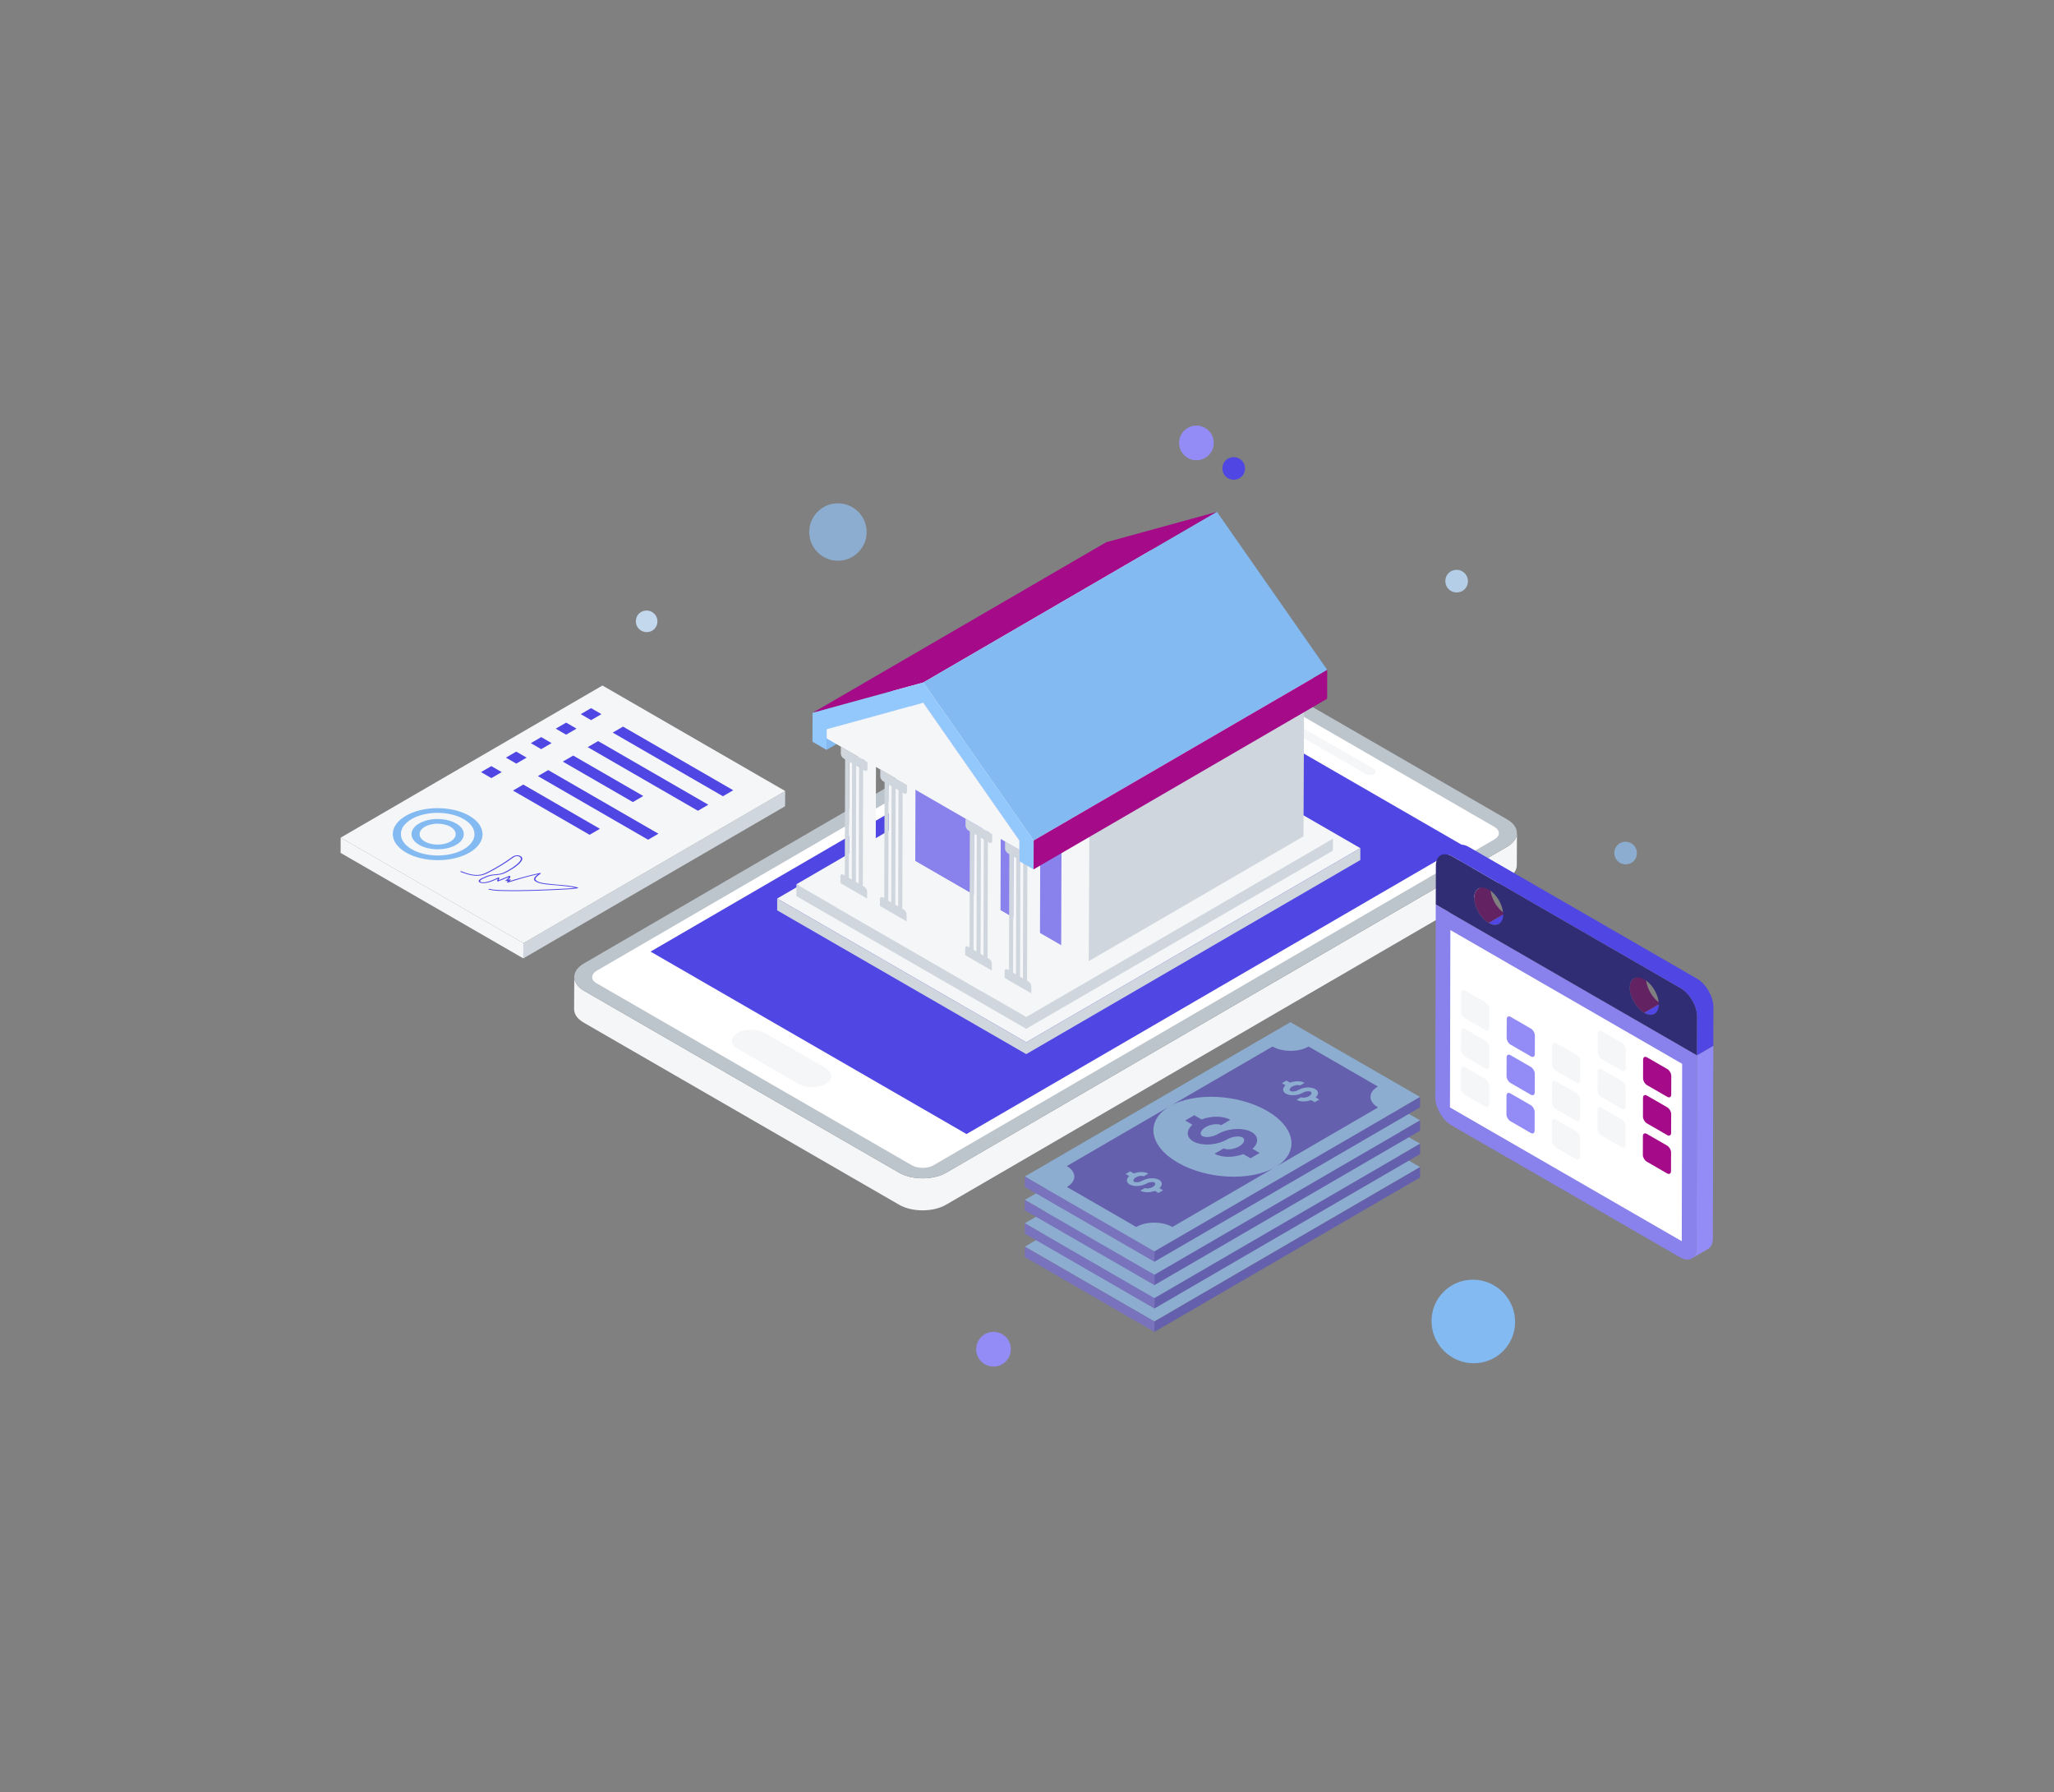 <svg xmlns="http://www.w3.org/2000/svg" enable-background="new 0 0 336.64 293.71" viewBox="0 0 336.64 293.71" id="Mortgage"><rect x="0" y="0" width="336.64" height="293.71" fill="#808080" stroke="none"/><g fill="#010001" class="color000000 svgShape"><path fill="#f4f6f8" d="M248.624,136.526l-0.029,5.273c0,0.795-0.53,1.59-1.59,2.209l-91.943,53.423
		c-2.12,1.237-5.596,1.237-7.716,0l-51.634-29.813c-1.09-0.618-1.62-1.414-1.62-2.238l0.03-5.273c0,0.826,0.53,1.649,1.59,2.268
		l51.634,29.813c2.15,1.237,5.625,1.237,7.745,0l91.943-53.423C248.094,138.147,248.624,137.321,248.624,136.526z" class="colord9dfe8 svgShape"></path><path fill="#bcc4cc" d="M246.999,134.278c2.144,1.238,2.155,3.235,0.025,4.473l-91.945,53.433
		c-2.111,1.227-5.578,1.238-7.722,0L95.72,162.371c-2.125-1.227-2.136-3.246-0.025-4.473l91.945-53.433
		c2.129-1.237,5.597-1.227,7.722,0L246.999,134.278z" class="colorbcc2cc svgShape"></path><path fill="#ffffff" d="M244.951,137.554l-91.946,53.41c-0.966,0.58-2.576,0.58-3.574,0l-51.639-29.811
		c-0.998-0.547-0.966-1.481,0-2.061l91.946-53.409c0.966-0.58,2.544-0.58,3.542,0l51.607,29.811
		C245.885,136.074,245.917,136.974,244.951,137.554z" class="colorffffff svgShape"></path><g fill="#010001" class="color000000 svgShape"><g fill="#010001" class="color000000 svgShape"><polygon fill="#5046e4" points="239.783 138.566 158.41 185.854 106.623 155.955 187.995 108.666" class="color3f528c svgShape"></polygon></g><g fill="#010001" class="color000000 svgShape"><path fill="#f4f6f8" d="M135.314,175.051c1.241,0.717,1.228,1.879,0.014,2.584c-1.232,0.716-3.219,0.716-4.46,0
				l-9.965-5.754c-1.241-0.717-1.247-1.867-0.015-2.583c1.214-0.706,3.22-0.717,4.461,0L135.314,175.051z" class="colord9dfe8 svgShape"></path></g></g><g fill="#010001" class="color000000 svgShape"><g fill="#010001" class="color000000 svgShape"><path fill="#f4f6f8" d="M225.242,126.058c0.376,0.217,0.36,0.575-0.014,0.793c-0.373,0.217-0.992,0.228-1.368,0.011
				l-15.606-9.01c-0.376-0.217-0.378-0.587-0.005-0.803c0.374-0.217,1.011-0.217,1.387,0L225.242,126.058z" class="colord9dfe8 svgShape"></path></g></g><g fill="#010001" class="color000000 svgShape"><polygon fill="#8cadcf" points="232.745 191.269 189.204 216.572 167.959 204.306 211.491 179.008" class="color8ccfb1 svgShape"></polygon></g><g fill="#010001" class="color000000 svgShape"><polygon fill="#6560ad" points="232.745 191.269 232.74 192.974 189.199 218.277 189.204 216.572" class="color60ad88 svgShape"></polygon></g><g fill="#010001" class="color000000 svgShape"><polygon fill="#7873bc" points="189.204 216.572 189.199 218.277 167.954 206.011 167.959 204.306" class="color73bc9c svgShape"></polygon></g><g fill="#010001" class="color000000 svgShape"><polygon fill="#8cadcf" points="232.745 187.439 189.204 212.742 167.959 200.476 211.491 175.178" class="color8ccfb1 svgShape"></polygon></g><g fill="#010001" class="color000000 svgShape"><polygon fill="#6560ad" points="232.745 187.439 232.74 189.144 189.199 214.447 189.204 212.742" class="color60ad88 svgShape"></polygon></g><g fill="#010001" class="color000000 svgShape"><polygon fill="#7873bc" points="189.204 212.742 189.199 214.447 167.954 202.181 167.959 200.476" class="color73bc9c svgShape"></polygon></g><g fill="#010001" class="color000000 svgShape"><polygon fill="#8cadcf" points="232.745 183.609 189.204 208.912 167.959 196.646 211.491 171.348" class="color8ccfb1 svgShape"></polygon></g><g fill="#010001" class="color000000 svgShape"><polygon fill="#6560ad" points="232.745 183.609 232.74 185.313 189.199 210.616 189.204 208.912" class="color60ad88 svgShape"></polygon></g><g fill="#010001" class="color000000 svgShape"><polygon fill="#7873bc" points="189.204 208.912 189.199 210.616 167.954 198.35 167.959 196.646" class="color73bc9c svgShape"></polygon></g><g fill="#010001" class="color000000 svgShape"><polygon fill="#8cadcf" points="232.745 179.779 189.204 205.082 167.959 192.816 211.491 167.518" class="color8ccfb1 svgShape"></polygon></g><g fill="#010001" class="color000000 svgShape"><g fill="#010001" class="color000000 svgShape"><path fill="#6560ad" d="M225.829,178.068c-1.627,0.945-1.61,2.482,0.028,3.427l-16.854,9.794
				c4.023-2.338,3.415-6.49-1.347-9.239c-4.762-2.749-11.923-3.083-15.946-0.745l16.854-9.794c1.638,0.946,4.282,0.945,5.908,0
				L225.829,178.068z M215.473,180.632l0.752-0.437l-0.596-0.344c0.529-0.462,0.517-1.033-0.07-1.372
				c-0.694-0.401-1.936-0.329-2.785,0.165c-0.407,0.236-1.001,0.314-1.268,0.159c-0.267-0.154-0.136-0.499,0.271-0.735
				c0.415-0.241,1.01-0.319,1.277-0.165l0.752-0.437c-0.587-0.339-1.572-0.344-2.369-0.036l-0.596-0.344l-0.752,0.437l0.596,0.344
				c-0.53,0.463-0.518,1.033,0.07,1.372c0.694,0.401,1.936,0.329,2.776-0.159c0.415-0.241,1.009-0.319,1.277-0.164
				c0.267,0.154,0.136,0.498-0.28,0.74c-0.407,0.236-1.001,0.314-1.268,0.16l-0.751,0.436c0.588,0.339,1.572,0.344,2.369,0.036
				L215.473,180.632" class="color60ad88 svgShape"></path></g><g fill="#010001" class="color000000 svgShape"><path fill="#6560ad" d="M193.039,190.544c4.762,2.749,11.932,3.088,15.964,0.745l-16.863,9.799
				c-1.638-0.946-4.29-0.951-5.917-0.005l-11.357-6.557c1.627-0.946,1.618-2.477-0.019-3.422l16.863-9.8
				C187.678,183.648,188.278,187.795,193.039,190.544z M189.865,195.513l0.752-0.437l-0.596-0.344
				c0.53-0.462,0.526-1.038-0.061-1.377c-0.694-0.401-1.945-0.324-2.785,0.165c-0.415,0.241-1.01,0.319-1.277,0.164
				c-0.267-0.154-0.136-0.499,0.28-0.74c0.407-0.236,1.001-0.314,1.268-0.16l0.76-0.442c-0.587-0.339-1.581-0.339-2.377-0.031
				l-0.596-0.344l-0.752,0.437l0.596,0.344c-0.53,0.463-0.518,1.033,0.07,1.372c0.694,0.401,1.936,0.329,2.784-0.164
				c0.407-0.236,1.001-0.314,1.268-0.159c0.267,0.154,0.136,0.498-0.271,0.735c-0.415,0.241-1.009,0.319-1.276,0.164l-0.751,0.437
				c0.587,0.339,1.572,0.344,2.369,0.036L189.865,195.513" class="color60ad88 svgShape"></path></g><g fill="#010001" class="color000000 svgShape"><path fill="#6560ad" d="M205.147,185.539c1.166,0.673,1.163,1.809,0.122,2.734l1.184,0.683l-1.494,0.868l-1.184-0.683
				c-1.593,0.606-3.545,0.606-4.711-0.067l1.494-0.868c0.525,0.303,1.713,0.149,2.535-0.329c0.822-0.478,1.076-1.161,0.551-1.464
				c-0.534-0.308-1.713-0.159-2.535,0.318c-1.68,0.976-4.163,1.12-5.543,0.324c-1.175-0.678-1.172-1.804-0.131-2.729l-1.193-0.689
				l1.494-0.868l1.193,0.689c1.594-0.607,3.536-0.612,4.711,0.067l-1.494,0.868c-0.534-0.308-1.713-0.159-2.535,0.319
				c-0.822,0.478-1.085,1.167-0.551,1.475c0.525,0.303,1.713,0.149,2.536-0.329C201.267,184.886,203.768,184.742,205.147,185.539z" class="color60ad88 svgShape"></path></g></g><g fill="#010001" class="color000000 svgShape"><polygon fill="#6560ad" points="232.745 179.779 232.74 181.483 189.199 206.786 189.204 205.082" class="color60ad88 svgShape"></polygon></g><g fill="#010001" class="color000000 svgShape"><polygon fill="#7873bc" points="189.204 205.082 189.199 206.786 167.954 194.52 167.959 192.816" class="color73bc9c svgShape"></polygon></g><polygon fill="#f4f6f8" points="182.138 115.437 127.381 147.257 168.195 170.821 222.952 139.001" class="coloreaeffa svgShape"></polygon><g fill="#010001" class="color000000 svgShape"><polygon fill="#d0d6dd" points="168.195 170.82 127.388 147.26 127.375 147.26 127.375 149.193 168.193 172.757 222.951 140.949 222.951 139.001" class="colord0d5dd svgShape"></polygon></g><polygon fill="#f4f6f8" points="180.79 115.712 130.527 144.922 168.195 166.67 218.458 137.46" class="coloreaeffa svgShape"></polygon><g fill="#010001" class="color000000 svgShape"><polygon fill="#d0d6dd" points="168.195 166.67 130.533 144.925 130.52 144.925 130.52 146.859 168.193 168.606 218.457 139.408 218.457 137.461" class="colord0d5dd svgShape"></polygon></g><g fill="#010001" class="color000000 svgShape"><g fill="#010001" class="color000000 svgShape"><g fill="#010001" class="color000000 svgShape"><polygon fill="#d0d6dd" points="213.754 109.804 213.636 137.065 178.427 157.526 178.544 123.289" class="colord0d5dd svgShape"></polygon></g><g fill="#010001" class="color000000 svgShape"><polygon fill="#f4f6f8" points="178.544 123.289 178.427 157.526 146.773 139.251 146.89 110.912" class="colord9dfe8 svgShape"></polygon></g><g fill="#010001" class="color000000 svgShape"><polygon fill="#8982ed" points="149.17 114.028 149.17 140.634 173.922 154.926 174.014 128.083" class="color8294ed svgShape"></polygon></g></g></g><polygon fill="#f4f6f8" points="150.007 141.118 137.015 148.668 160.931 162.476 173.922 154.926" class="colord9dfe8 svgShape"></polygon><g fill="#010001" class="color000000 svgShape"><g fill="#010001" class="color000000 svgShape"><g fill="#010001" class="color000000 svgShape"><path fill="#f4f6f8" d="M137.884,143.311l2.106-1.224c0.085-0.049,0.202-0.042,0.329,0.032l-2.106,1.224
					C138.085,143.269,137.968,143.262,137.884,143.311z" class="coloreaeffa svgShape"></path></g><g fill="#010001" class="color000000 svgShape"><polygon fill="#f4f6f8" points="138.213 143.343 140.319 142.119 140.563 142.26 138.457 143.484" class="coloreaeffa svgShape"></polygon></g><g fill="#010001" class="color000000 svgShape"><polygon fill="#f4f6f8" points="139.124 143.869 141.231 142.645 141.707 142.921 139.601 144.145" class="coloreaeffa svgShape"></polygon></g><g fill="#010001" class="color000000 svgShape"><polygon fill="#f4f6f8" points="140.269 144.53 142.375 143.306 142.848 143.579 140.741 144.803" class="coloreaeffa svgShape"></polygon></g><g fill="#010001" class="color000000 svgShape"><polygon fill="#f4f6f8" points="141.409 145.188 143.515 143.964 143.759 144.105 141.652 145.329" class="coloreaeffa svgShape"></polygon></g><g fill="#010001" class="color000000 svgShape"><polygon fill="#f4f6f8" points="142.118 146.13 144.225 144.906 144.221 146.036 142.115 147.26" class="coloreaeffa svgShape"></polygon></g><g fill="#010001" class="color000000 svgShape"><path fill="#f4f6f8" d="M141.652,145.329l2.106-1.224c0.258,0.149,0.467,0.505,0.466,0.802l-2.106,1.224
					C142.119,145.834,141.91,145.477,141.652,145.329z" class="coloreaeffa svgShape"></path></g><g fill="#010001" class="color000000 svgShape"><polygon fill="#f4f6f8" points="139.178 124.828 141.284 123.604 141.231 142.645 139.124 143.869" class="coloreaeffa svgShape"></polygon></g><g fill="#010001" class="color000000 svgShape"><polygon fill="#f4f6f8" points="140.323 125.489 142.429 124.265 142.375 143.306 140.269 144.53" class="coloreaeffa svgShape"></polygon></g><g fill="#010001" class="color000000 svgShape"><polygon fill="#f4f6f8" points="141.463 126.147 143.569 124.923 143.515 143.964 141.409 145.188" class="coloreaeffa svgShape"></polygon></g><g fill="#010001" class="color000000 svgShape"><path fill="#f4f6f8" d="M144.145,125.096l-2.106,1.224c0.084-0.049,0.136-0.152,0.137-0.299l2.106-1.224
					C144.281,124.944,144.229,125.047,144.145,125.096z" class="coloreaeffa svgShape"></path></g><g fill="#010001" class="color000000 svgShape"><polygon fill="#f4f6f8" points="142.179 124.892 144.285 123.668 144.282 124.797 142.175 126.021" class="coloreaeffa svgShape"></polygon></g><g fill="#010001" class="color000000 svgShape"><path fill="#d0d6dd" d="M141.706,126.288l-0.243-0.14l-0.054,19.041l0.243,0.14c0.258,0.149,0.467,0.505,0.466,0.802
					l-0.003,1.129l-4.369-2.523l0.003-1.129c0.001-0.296,0.211-0.411,0.464-0.265l0.243,0.141l0.054-19.041l-0.243-0.14
					c-0.253-0.146-0.462-0.508-0.461-0.804l0.003-1.129l4.369,2.523l-0.003,1.129C142.175,126.316,141.964,126.436,141.706,126.288z
					 M139.601,144.145l0.054-19.041l-0.477-0.275l-0.054,19.041L139.601,144.145 M140.741,144.803l0.054-19.041l-0.472-0.273
					l-0.054,19.041L140.741,144.803" class="colord0d5dd svgShape"></path></g></g><g fill="#010001" class="color000000 svgShape"><g fill="#010001" class="color000000 svgShape"><path fill="#f4f6f8" d="M144.351,147.047l2.106-1.224c0.085-0.049,0.204-0.042,0.335,0.034l-2.106,1.224
					C144.555,147.005,144.437,146.997,144.351,147.047z" class="coloreaeffa svgShape"></path></g><g fill="#010001" class="color000000 svgShape"><polygon fill="#f4f6f8" points="144.686 147.08 146.792 145.856 147.031 145.994 144.925 147.218" class="coloreaeffa svgShape"></polygon></g><g fill="#010001" class="color000000 svgShape"><polygon fill="#f4f6f8" points="145.592 147.604 147.699 146.38 148.176 146.655 146.069 147.879" class="coloreaeffa svgShape"></polygon></g><g fill="#010001" class="color000000 svgShape"><polygon fill="#f4f6f8" points="146.737 148.264 148.843 147.04 149.316 147.313 147.209 148.537" class="coloreaeffa svgShape"></polygon></g><g fill="#010001" class="color000000 svgShape"><polygon fill="#f4f6f8" points="147.882 148.925 149.988 147.701 150.227 147.839 148.12 149.063" class="coloreaeffa svgShape"></polygon></g><g fill="#010001" class="color000000 svgShape"><polygon fill="#f4f6f8" points="148.586 149.865 150.693 148.641 150.689 149.77 148.583 150.994" class="coloreaeffa svgShape"></polygon></g><g fill="#010001" class="color000000 svgShape"><path fill="#f4f6f8" d="M148.12,149.063l2.106-1.224c0.258,0.149,0.467,0.505,0.466,0.802l-2.106,1.224
					C148.587,149.568,148.378,149.212,148.12,149.063z" class="coloreaeffa svgShape"></path></g><g fill="#010001" class="color000000 svgShape"><polygon fill="#f4f6f8" points="145.646 128.563 147.753 127.339 147.699 146.38 145.592 147.604" class="coloreaeffa svgShape"></polygon></g><g fill="#010001" class="color000000 svgShape"><polygon fill="#f4f6f8" points="146.791 129.223 148.897 127.999 148.843 147.04 146.737 148.264" class="coloreaeffa svgShape"></polygon></g><g fill="#010001" class="color000000 svgShape"><polygon fill="#f4f6f8" points="147.936 129.884 150.042 128.66 149.988 147.701 147.882 148.925" class="coloreaeffa svgShape"></polygon></g><g fill="#010001" class="color000000 svgShape"><path fill="#f4f6f8" d="M150.613,128.83l-2.106,1.224c0.084-0.049,0.136-0.152,0.137-0.299l2.106-1.224
					C150.749,128.678,150.697,128.781,150.613,128.83z" class="coloreaeffa svgShape"></path></g><g fill="#010001" class="color000000 svgShape"><polygon fill="#f4f6f8" points="148.647 128.626 150.753 127.402 150.75 128.531 148.643 129.755" class="coloreaeffa svgShape"></polygon></g><g fill="#010001" class="color000000 svgShape"><path fill="#d0d6dd" d="M148.174,130.022l-0.238-0.138l-0.054,19.041l0.238,0.138c0.258,0.149,0.467,0.505,0.466,0.802
					l-0.003,1.129l-4.369-2.523l0.003-1.129c0.001-0.296,0.211-0.411,0.469-0.262l0.238,0.138l0.054-19.041l-0.238-0.138
					c-0.258-0.149-0.467-0.511-0.466-0.807l0.003-1.129l4.369,2.523l-0.003,1.129C148.642,130.051,148.432,130.171,148.174,130.022z
					 M146.069,147.879l0.054-19.041l-0.477-0.275l-0.054,19.041L146.069,147.879 M147.209,148.537l0.054-19.041l-0.472-0.273
					l-0.054,19.041L147.209,148.537" class="colord0d5dd svgShape"></path></g></g><g fill="#010001" class="color000000 svgShape"><g fill="#010001" class="color000000 svgShape"><path fill="#f4f6f8" d="M158.326,155.112l2.106-1.224c0.084-0.049,0.2-0.041,0.33,0.034l-2.106,1.224
					C158.526,155.071,158.41,155.063,158.326,155.112z" class="coloreaeffa svgShape"></path></g><g fill="#010001" class="color000000 svgShape"><polygon fill="#f4f6f8" points="158.656 155.146 160.762 153.922 161.005 154.062 158.899 155.286" class="coloreaeffa svgShape"></polygon></g><g fill="#010001" class="color000000 svgShape"><polygon fill="#f4f6f8" points="159.567 155.672 161.673 154.448 162.145 154.72 160.039 155.944" class="coloreaeffa svgShape"></polygon></g><g fill="#010001" class="color000000 svgShape"><polygon fill="#f4f6f8" points="160.712 156.333 162.818 155.109 163.29 155.381 161.184 156.605" class="coloreaeffa svgShape"></polygon></g><g fill="#010001" class="color000000 svgShape"><polygon fill="#f4f6f8" points="162.556 157.93 164.662 156.706 164.659 157.835 162.553 159.059" class="coloreaeffa svgShape"></polygon></g><g fill="#010001" class="color000000 svgShape"><polygon fill="#f4f6f8" points="161.852 156.991 163.958 155.767 164.201 155.907 162.095 157.131" class="coloreaeffa svgShape"></polygon></g><g fill="#010001" class="color000000 svgShape"><path fill="#f4f6f8" d="M162.095,157.131l2.106-1.224c0.258,0.149,0.462,0.503,0.461,0.799l-2.106,1.224
					C162.557,157.634,162.352,157.28,162.095,157.131z" class="coloreaeffa svgShape"></path></g><g fill="#010001" class="color000000 svgShape"><polygon fill="#f4f6f8" points="159.621 136.631 161.727 135.407 161.673 154.448 159.567 155.672" class="coloreaeffa svgShape"></polygon></g><g fill="#010001" class="color000000 svgShape"><polygon fill="#f4f6f8" points="160.766 137.292 162.872 136.068 162.818 155.109 160.712 156.333" class="coloreaeffa svgShape"></polygon></g><g fill="#010001" class="color000000 svgShape"><polygon fill="#f4f6f8" points="161.906 137.95 164.012 136.726 163.958 155.767 161.852 156.991" class="coloreaeffa svgShape"></polygon></g><g fill="#010001" class="color000000 svgShape"><path fill="#f4f6f8" d="M164.583,136.898l-2.106,1.224c0.084-0.049,0.136-0.154,0.137-0.302l2.106-1.224
					C164.719,136.745,164.667,136.849,164.583,136.898z" class="coloreaeffa svgShape"></path></g><g fill="#010001" class="color000000 svgShape"><polygon fill="#f4f6f8" points="162.616 136.691 164.722 135.467 164.719 136.596 162.613 137.82" class="coloreaeffa svgShape"></polygon></g><g fill="#010001" class="color000000 svgShape"><path fill="#d0d6dd" d="M162.149,138.09l-0.243-0.14l-0.054,19.041l0.243,0.14c0.258,0.149,0.462,0.503,0.461,0.799
					l-0.003,1.129l-4.365-2.52l0.003-1.129c0.001-0.296,0.207-0.413,0.464-0.264l0.243,0.14l0.054-19.041l-0.243-0.14
					c-0.258-0.149-0.462-0.508-0.461-0.804l0.003-1.129l4.365,2.52l-0.003,1.129C162.612,138.116,162.406,138.239,162.149,138.09z
					 M161.184,156.605l0.054-19.041l-0.472-0.273l-0.054,19.041L161.184,156.605 M160.039,155.944l0.054-19.041l-0.472-0.273
					l-0.054,19.041L160.039,155.944" class="colord0d5dd svgShape"></path></g></g><g fill="#010001" class="color000000 svgShape"><g fill="#010001" class="color000000 svgShape"><path fill="#f4f6f8" d="M164.794,158.849l2.106-1.224c0.085-0.05,0.204-0.042,0.335,0.034l-2.106,1.224
					C164.998,158.807,164.879,158.799,164.794,158.849z" class="coloreaeffa svgShape"></path></g><g fill="#010001" class="color000000 svgShape"><polygon fill="#f4f6f8" points="165.128 158.883 167.235 157.659 167.473 157.796 165.367 159.02" class="coloreaeffa svgShape"></polygon></g><g fill="#010001" class="color000000 svgShape"><polygon fill="#f4f6f8" points="166.035 159.406 168.141 158.182 168.618 158.457 166.512 159.681" class="coloreaeffa svgShape"></polygon></g><g fill="#010001" class="color000000 svgShape"><polygon fill="#f4f6f8" points="167.18 160.067 169.286 158.843 169.758 159.116 167.652 160.339" class="coloreaeffa svgShape"></polygon></g><g fill="#010001" class="color000000 svgShape"><polygon fill="#f4f6f8" points="168.324 160.728 170.43 159.504 170.669 159.641 168.563 160.865" class="coloreaeffa svgShape"></polygon></g><g fill="#010001" class="color000000 svgShape"><polygon fill="#f4f6f8" points="169.029 161.667 171.135 160.443 171.132 161.572 169.026 162.796" class="coloreaeffa svgShape"></polygon></g><g fill="#010001" class="color000000 svgShape"><path fill="#f4f6f8" d="M168.563,160.865l2.106-1.224c0.258,0.149,0.467,0.505,0.466,0.802l-2.106,1.224
					C169.03,161.371,168.82,161.014,168.563,160.865z" class="coloreaeffa svgShape"></path></g><g fill="#010001" class="color000000 svgShape"><polygon fill="#f4f6f8" points="166.089 140.365 168.195 139.141 168.141 158.182 166.035 159.406" class="coloreaeffa svgShape"></polygon></g><g fill="#010001" class="color000000 svgShape"><polygon fill="#f4f6f8" points="167.233 141.026 169.34 139.802 169.286 158.843 167.18 160.067" class="coloreaeffa svgShape"></polygon></g><g fill="#010001" class="color000000 svgShape"><polygon fill="#f4f6f8" points="168.378 141.687 170.484 140.463 170.43 159.504 168.324 160.728" class="coloreaeffa svgShape"></polygon></g><g fill="#010001" class="color000000 svgShape"><path fill="#f4f6f8" d="M171.055,140.633l-2.106,1.224c0.084-0.049,0.136-0.152,0.136-0.299l2.106-1.224
					C171.192,140.48,171.139,140.584,171.055,140.633z" class="coloreaeffa svgShape"></path></g><g fill="#010001" class="color000000 svgShape"><polygon fill="#f4f6f8" points="169.089 140.428 171.195 139.204 171.192 140.333 169.086 141.557" class="coloreaeffa svgShape"></polygon></g><g fill="#010001" class="color000000 svgShape"><path fill="#d0d6dd" d="M168.617,141.824l-0.238-0.138l-0.054,19.041l0.238,0.138c0.258,0.149,0.467,0.505,0.466,0.802
					l-0.003,1.129l-4.369-2.523l0.003-1.129c0.001-0.296,0.211-0.411,0.469-0.262l0.239,0.138l0.054-19.041l-0.239-0.138
					c-0.258-0.149-0.467-0.511-0.466-0.807l0.003-1.129l4.369,2.523l-0.003,1.129C169.085,141.853,168.874,141.973,168.617,141.824z
					 M166.512,159.681l0.054-19.041l-0.477-0.275l-0.054,19.041L166.512,159.681 M167.652,160.339l0.054-19.041l-0.472-0.273
					l-0.054,19.041L167.652,160.339" class="colord0d5dd svgShape"></path></g></g></g><g fill="#010001" class="color000000 svgShape"><g fill="#010001" class="color000000 svgShape"><g fill="#010001" class="color000000 svgShape"><polygon fill="#83baf2" points="135.479 119.499 183.596 91.537 183.587 94.93 135.47 122.893" class="colorf283b5 svgShape"></polygon></g><g fill="#010001" class="color000000 svgShape"><polygon fill="#f4f6f8" points="135.479 119.508 183.596 91.545 199.44 87.192 151.323 115.155" class="coloreaeffa svgShape"></polygon></g><g fill="#010001" class="color000000 svgShape"><polygon fill="#a50b89" points="133.175 116.829 181.292 88.866 199.45 83.887 151.332 111.849" class="colore576ad svgShape"></polygon></g><g fill="#010001" class="color000000 svgShape"><polygon fill="#f4f6f8" points="151.323 115.155 199.44 87.192 215.208 109.796 167.09 137.758" class="coloreaeffa svgShape"></polygon></g><g fill="#010001" class="color000000 svgShape"><polygon fill="#f4f6f8" points="151.323 115.155 167.09 137.758 167.086 139.272 135.475 121.021 135.479 119.508" class="coloreaeffa svgShape"></polygon></g><g fill="#010001" class="color000000 svgShape"><polygon fill="#f4f6f8" points="167.09 137.758 215.208 109.796 215.203 111.309 167.086 139.272" class="coloreaeffa svgShape"></polygon></g><g fill="#010001" class="color000000 svgShape"><polygon fill="#83baf2" points="151.332 111.849 199.45 83.887 217.527 109.786 169.41 137.749" class="colorf283b5 svgShape"></polygon></g><g fill="#010001" class="color000000 svgShape"><polygon fill="#a50b89" points="169.41 137.749 217.527 109.786 217.513 114.518 169.396 142.48" class="colore576ad svgShape"></polygon></g></g></g><g fill="#010001" class="color000000 svgShape"><polygon fill="#93c8fd" points="151.332 111.849 169.41 137.749 169.396 142.48 167.081 141.144 167.086 139.272 167.09 137.758 151.323 115.155 135.479 119.499 135.47 122.893 133.161 121.56 133.175 116.829" class="colorfd93bf svgShape"></polygon></g><polygon fill="#d0d6dd" points="128.685 129.637 128.67 132.135 85.767 157.067 85.783 154.569" class="colord0d5dd svgShape"></polygon><polygon fill="#f4f6f8" points="85.783 154.569 85.767 157.067 55.82 139.777 55.836 137.279" class="colord9dfe8 svgShape"></polygon><polygon fill="#f4f6f8" points="128.685 129.637 85.783 154.569 55.836 137.279 98.738 112.347" class="coloreaeffa svgShape"></polygon><polygon fill="#5046e4" points="98.571 117.038 96.881 118.021 95.179 117.038 96.87 116.056" class="color3f528c svgShape"></polygon><polygon fill="#5046e4" points="120.174 129.511 118.484 130.493 100.421 120.064 102.111 119.082" class="color3f528c svgShape"></polygon><polygon fill="#5046e4" points="94.489 119.411 92.784 120.402 91.082 119.419 92.787 118.428" class="color3f528c svgShape"></polygon><polygon fill="#5046e4" points="98.321 135.829 96.631 136.811 84.076 129.563 85.766 128.58" class="color3f528c svgShape"></polygon><path fill="#5046e4" d="M94.687,145.434l0.072,0.058l-0.071,0.075c-0.646,0.125-1.35,0.167-2.011,0.2
		c-3.391,0.167-6.897,0.333-10.346,0.25c-0.747-0.017-1.524-0.05-2.201-0.224l-0.043-0.009l-0.029-0.083l0.158-0.025
		c0.662,0.167,1.395,0.191,2.113,0.208c3.45,0.083,6.956-0.083,10.318-0.25c0.56-0.025,1.135-0.058,1.68-0.141
		c-0.979-0.216-2.056-0.308-3.077-0.4c-0.561-0.041-1.165-0.091-1.74-0.158c-0.558-0.071-1.206-0.179-1.653-0.437
		c-0.026-0.015-0.05-0.03-0.075-0.046c-0.158-0.108-0.246-0.225-0.275-0.341l0.085-0.266c0.128-0.208,0.343-0.4,0.586-0.575
		c-1.809,0.4-3.401,0.891-4.936,1.365l-0.144-0.016l-0.015-0.075l0.2-0.2l-0.359,0.041l-0.101-0.041l0.043-0.075
		c0.186-0.091,0.472-0.375,0.543-0.533l-0.358,0.141c-0.473,0.208-1.033,0.433-1.405,0.566l-0.13-0.008l-0.043-0.075l0.07-0.241
		l0.028-0.1l-0.129,0.058c-0.531,0.242-1.133,0.525-1.794,0.625c-0.377,0.059-0.811,0.045-1.037-0.085
		c-0.057-0.033-0.102-0.074-0.128-0.123c-0.131-0.258,0.299-0.475,0.457-0.55c0.444-0.208,0.931-0.457,1.535-0.574
		c0.243-0.041,0.488-0.067,0.718-0.083c0.272-0.025,0.531-0.042,0.761-0.091c0.517-0.117,0.947-0.35,1.333-0.574
		c0.717-0.416,1.418-0.874,1.875-1.424c0.114-0.15,0.257-0.35,0.198-0.549c-0.024-0.088-0.102-0.18-0.217-0.247
		c-0.093-0.054-0.211-0.09-0.345-0.094c-0.33-0.025-0.602,0.166-0.831,0.333c-1.145,0.832-2.42,1.606-3.795,2.322
		c-0.401,0.217-0.817,0.408-1.319,0.5c-1.163,0.225-2.358-0.183-3.381-0.574l-0.015-0.091l0.144-0.017
		c0.979,0.383,2.102,0.766,3.179,0.558c0.459-0.083,0.847-0.275,1.248-0.475c1.361-0.708,2.636-1.482,3.767-2.306
		c0.257-0.2,0.573-0.399,1.018-0.391c0.195,0.007,0.36,0.059,0.488,0.133c0.156,0.09,0.258,0.214,0.291,0.333
		c0.059,0.233-0.084,0.45-0.227,0.616c-0.442,0.574-1.187,1.041-1.918,1.465c-0.415,0.241-0.845,0.491-1.404,0.599
		c-0.273,0.059-0.546,0.084-0.804,0.1c-0.229,0.033-0.46,0.05-0.69,0.083c-0.56,0.108-1.032,0.349-1.463,0.549
		c-0.33,0.158-0.444,0.291-0.385,0.408c0.016,0.031,0.043,0.055,0.078,0.076c0.186,0.107,0.596,0.083,0.813,0.041
		c0.603-0.083,1.177-0.35,1.707-0.591l0.373-0.167l0.129-0.008l0.044,0.075l-0.071,0.258l-0.028,0.116
		c0.344-0.133,0.803-0.316,1.176-0.483c0.187-0.075,0.372-0.15,0.516-0.216l0.101-0.008l0.072,0.042
		c0.13,0.158-0.141,0.45-0.37,0.633l0.287-0.1l0.158-0.008l0.015,0.091l-0.2,0.2c1.55-0.467,3.156-0.949,4.994-1.332l0.144,0.017
		l-0.014,0.075c-0.329,0.224-0.644,0.458-0.829,0.732l-0.071,0.208l0.232,0.266c0.013,0.008,0.027,0.016,0.04,0.024
		c0.417,0.241,1.014,0.344,1.572,0.409c0.561,0.075,1.15,0.117,1.711,0.175C92.415,145.067,93.608,145.159,94.687,145.434z" class="color3f528c svgShape"></path><polygon fill="#5046e4" points="107.912 136.637 106.221 137.619 88.159 127.19 89.849 126.208" class="color3f528c svgShape"></polygon><polygon fill="#5046e4" points="105.43 130.457 103.725 131.448 92.241 124.818 93.946 123.827" class="color3f528c svgShape"></polygon><polygon fill="#5046e4" points="116.091 131.883 114.386 132.874 96.323 122.445 98.029 121.454" class="color3f528c svgShape"></polygon><polygon fill="#5046e4" points="90.406 121.783 88.701 122.774 87 121.792 88.705 120.801" class="color3f528c svgShape"></polygon><polygon fill="#5046e4" points="86.309 124.164 84.619 125.146 82.917 124.164 84.608 123.182" class="color3f528c svgShape"></polygon><polygon fill="#5046e4" points="82.227 126.537 80.536 127.519 78.835 126.537 80.525 125.554" class="color3f528c svgShape"></polygon><path fill="#83baf2" d="M76.921,133.696c2.869,1.657,2.899,4.362,0.034,6.027c-2.865,1.665-7.535,1.656-10.405,0
		c-2.884-1.665-2.899-4.362-0.034-6.027C69.381,132.031,74.037,132.031,76.921,133.696z M67.48,139.182
		c2.35,1.357,6.187,1.365,8.537,0c2.349-1.365,2.323-3.588-0.027-4.945c-2.365-1.365-6.188-1.365-8.537,0
		C65.103,135.602,65.116,137.816,67.48,139.182" class="colorf283b5 svgShape"></path><path fill="#83baf2" d="M74.757,134.953c1.673,0.966,1.667,2.539,0.006,3.505c-1.662,0.966-4.378,0.974-6.05,0.008
		c-1.687-0.974-1.681-2.547-0.02-3.513C70.354,133.987,73.07,133.979,74.757,134.953z M69.643,137.925
		c1.153,0.666,3.036,0.658,4.182-0.008c1.146-0.666,1.154-1.756,0.001-2.422c-1.168-0.674-3.05-0.666-4.197,0
		C68.484,136.16,68.475,137.251,69.643,137.925" class="colorf283b5 svgShape"></path><path fill="#5046e4" d="M273.839,164.589l-2.67,1.552c-0.433,0.251-1.031,0.218-1.693-0.164l2.67-1.552
		C272.807,164.807,273.406,164.84,273.839,164.589z" class="color3f528c svgShape"></path><path fill="#632363" d="M267.809,160.342l2.67-1.552c-0.427,0.248-0.695,0.775-0.697,1.528
		c-0.004,1.501,1.069,3.359,2.363,4.106l-2.67,1.552c-1.294-0.747-2.367-2.605-2.363-4.106
		C267.115,161.117,267.382,160.59,267.809,160.342z" class="color233163 svgShape"></path><path fill="#5046e4" d="M248.33,149.865l-2.67,1.552c-0.431,0.25-1.025,0.218-1.68-0.16l2.67-1.552
		C247.304,150.083,247.899,150.115,248.33,149.865z" class="color3f528c svgShape"></path><path fill="#632363" d="M242.313,145.618l2.67-1.552c-0.428,0.249-0.693,0.778-0.696,1.532
		c-0.004,1.501,1.057,3.352,2.363,4.106l-2.67,1.552c-1.306-0.754-2.367-2.605-2.363-4.106
		C241.619,146.396,241.885,145.866,242.313,145.618z" class="color233163 svgShape"></path><path fill="#938cf7" d="M280.801,171.391l-0.076,31.577c0,0.853-0.303,1.44-0.796,1.724l-2.671,1.553
		c0.493-0.284,0.796-0.871,0.796-1.723l0.076-31.577L280.801,171.391z" class="color8ca8f7 svgShape"></path><path fill="#8982ed" d="M278.129,172.95l-0.08,31.57c-0.005,1.709-1.206,2.394-2.694,1.535l-37.444-21.618
		c-1.476-0.852-2.681-2.926-2.676-4.635l0.08-31.57L278.129,172.95z" class="color8294ed svgShape"></path><path fill="#312d74" d="M275.471,161.963c1.488,0.859,2.681,2.94,2.676,4.635l-0.018,6.352l-42.814-24.719l0.018-6.352
		c0.005-1.696,1.218-2.387,2.694-1.535L275.471,161.963z M269.475,165.976c1.318,0.761,2.386,0.139,2.39-1.362
		c0.004-1.515-1.057-3.352-2.375-4.113c-1.294-0.747-2.374-0.146-2.378,1.369C267.108,163.371,268.181,165.229,269.475,165.976
		 M243.98,151.257c1.306,0.754,2.374,0.132,2.378-1.369c0.004-1.515-1.057-3.352-2.363-4.106c-1.306-0.754-2.374-0.146-2.378,1.369
		C241.613,148.651,242.674,150.502,243.98,151.257" class="color2d3a74 svgShape"></path><path fill="#5046e4" d="M280.82,165.044l-0.019,6.346l-2.671,1.553l0.019-6.346c0-1.685-1.193-3.769-2.671-4.641
		l-37.45-21.614c-0.739-0.436-1.421-0.474-1.913-0.19l2.671-1.535c0.493-0.284,1.175-0.246,1.913,0.171l37.45,21.613
		C279.627,161.275,280.82,163.358,280.82,165.044z" class="color3f528c svgShape"></path><polygon fill="#ffffff" points="275.697 174.346 275.633 203.417 237.643 181.492 237.708 152.422" class="colorffffff svgShape"></polygon><path fill="#f4f6f8" d="M265.817 177.179c.344.199.63.694.629 1.103l-.009 3.086c-.001.396-.289.56-.633.361l-3.34-1.929c-.356-.205-.63-.694-.629-1.09l.009-3.086c.001-.409.278-.579.633-.374L265.817 177.179zM265.835 170.914c.344.199.63.694.629 1.103l-.009 3.073c-.001.409-.289.574-.634.375l-3.34-1.929c-.356-.205-.63-.694-.629-1.104l.009-3.073c.001-.409.277-.579.633-.374L265.835 170.914z" class="colord9dfe8 svgShape"></path><path fill="#a50b89" d="M273.273,175.208c0.356,0.205,0.642,0.7,0.641,1.11l-0.009,3.073
		c-0.001,0.409-0.289,0.574-0.645,0.368l-3.329-1.922c-0.356-0.206-0.642-0.701-0.641-1.11l0.009-3.073
		c0.001-0.409,0.289-0.573,0.645-0.367L273.273,175.208z" class="colore576ad svgShape"></path><g fill="#010001" class="color000000 svgShape"><path fill="#f4f6f8" d="M243.45,170.554c0.356,0.205,0.642,0.701,0.641,1.097l-0.009,3.086
			c-0.001,0.409-0.289,0.574-0.645,0.368l-3.329-1.922c-0.356-0.206-0.642-0.701-0.641-1.11l0.009-3.086
			c0.001-0.396,0.289-0.56,0.645-0.355L243.45,170.554z" class="colord9dfe8 svgShape"></path></g><g fill="#010001" class="color000000 svgShape"><path fill="#f4f6f8" d="M243.468,164.276c0.356,0.206,0.642,0.701,0.641,1.11l-0.009,3.086
			c-0.001,0.396-0.289,0.56-0.645,0.355l-3.329-1.922c-0.356-0.205-0.642-0.701-0.641-1.097l0.009-3.086
			c0.001-0.409,0.289-0.573,0.645-0.367L243.468,164.276z" class="colord9dfe8 svgShape"></path></g><path fill="#938cf7" d="M250.918,168.577c0.356,0.205,0.642,0.701,0.641,1.11l-0.009,3.086
		c-0.001,0.396-0.289,0.56-0.645,0.354l-3.329-1.922c-0.356-0.205-0.642-0.701-0.641-1.097l0.009-3.086
		c0.001-0.409,0.289-0.573,0.645-0.367L250.918,168.577z" class="color8ca8f7 svgShape"></path><path fill="#f4f6f8" d="M258.332 185.421c.356.205.63.694.629 1.103l-.009 3.073c-.001.409-.277.58-.633.374l-3.34-1.928c-.344-.199-.63-.694-.629-1.103l.009-3.073c.001-.409.289-.573.633-.374L258.332 185.421zM258.349 179.156c.356.205.63.694.629 1.09l-.009 3.086c-.001.409-.278.58-.633.375l-3.34-1.928c-.344-.199-.63-.694-.629-1.104l.009-3.086c.001-.396.289-.56.633-.361L258.349 179.156zM258.367 172.878c.356.205.63.694.629 1.103l-.009 3.086c-.001.396-.278.567-.633.361l-3.34-1.929c-.344-.199-.63-.694-.629-1.09l.009-3.086c.001-.409.289-.573.633-.374L258.367 172.878z" class="colord9dfe8 svgShape"></path><path fill="#a50b89" d="M273.255,181.473c0.356,0.205,0.642,0.701,0.641,1.11l-0.009,3.086
		c-0.001,0.396-0.289,0.56-0.645,0.354l-3.329-1.922c-0.356-0.206-0.642-0.701-0.641-1.097l0.009-3.086
		c0.001-0.409,0.289-0.573,0.645-0.367L273.255,181.473z" class="colore576ad svgShape"></path><path fill="#938cf7" d="M250.9,174.855c0.356,0.206,0.642,0.701,0.641,1.097l-0.009,3.086
		c-0.001,0.409-0.289,0.574-0.645,0.368l-3.329-1.922c-0.356-0.205-0.642-0.701-0.641-1.11l0.009-3.086
		c0.001-0.396,0.289-0.56,0.645-0.355L250.9,174.855z" class="color8ca8f7 svgShape"></path><path fill="#f4f6f8" d="M265.799,183.457c0.344,0.199,0.63,0.694,0.629,1.09l-0.009,3.086
		c-0.001,0.409-0.289,0.574-0.633,0.375l-3.34-1.929c-0.356-0.205-0.63-0.694-0.629-1.104l0.009-3.086
		c0.001-0.396,0.278-0.567,0.633-0.361L265.799,183.457z" class="colord9dfe8 svgShape"></path><path fill="#a50b89" d="M273.237,187.751c0.356,0.205,0.642,0.701,0.641,1.097l-0.009,3.086
		c-0.001,0.409-0.289,0.574-0.645,0.368l-3.329-1.922c-0.356-0.206-0.642-0.701-0.641-1.11l0.009-3.086
		c0.001-0.396,0.289-0.56,0.645-0.355L273.237,187.751z" class="colore576ad svgShape"></path><path fill="#f4f6f8" d="M243.432,176.819c0.356,0.205,0.642,0.7,0.641,1.11l-0.009,3.074
		c-0.001,0.409-0.289,0.573-0.645,0.367l-3.329-1.922c-0.356-0.206-0.642-0.701-0.641-1.11l0.009-3.074
		c0.001-0.409,0.289-0.573,0.645-0.367L243.432,176.819z" class="colord9dfe8 svgShape"></path><path fill="#938cf7" d="M250.882,181.12c0.356,0.206,0.642,0.7,0.641,1.11l-0.009,3.073
		c-0.001,0.409-0.289,0.573-0.645,0.367l-3.329-1.922c-0.356-0.205-0.642-0.701-0.641-1.11l0.009-3.074
		c0.001-0.409,0.289-0.573,0.645-0.367L250.882,181.12z" class="color8ca8f7 svgShape"></path><path fill="#5046e4" d="M200.473,76.08c-0.565,1.548,0.87,2.983,2.419,2.418c0.473-0.173,0.862-0.562,1.035-1.035
		c0.565-1.548-0.87-2.983-2.419-2.419C201.035,75.218,200.646,75.607,200.473,76.08z" class="color3f528c svgShape"></path><path fill="#b5cee7" d="M237.008,94.549c-0.565,1.548,0.87,2.983,2.419,2.418c0.473-0.172,0.862-0.562,1.035-1.035
		c0.565-1.548-0.87-2.983-2.418-2.418C237.57,93.687,237.181,94.076,237.008,94.549z" class="colore7b8b5 svgShape"></path><path fill="#8cadcf" d="M264.702,139.11c-0.565,1.548,0.87,2.983,2.418,2.419c0.473-0.173,0.862-0.562,1.035-1.035
		c0.565-1.548-0.87-2.983-2.419-2.419C265.263,138.248,264.874,138.637,264.702,139.11z" class="color8ccfb1 svgShape"></path><path fill="#938cf7" d="M193.301,72.035c-0.379,2.002,1.343,3.725,3.345,3.345c1.112-0.211,2.022-1.121,2.233-2.233
		c0.38-2.002-1.343-3.725-3.345-3.345C194.422,70.013,193.512,70.923,193.301,72.035z" class="color8ca8f7 svgShape"></path><path fill="#8cadcf" d="M132.685,86.449c-0.487,3.18,2.212,5.879,5.392,5.392c1.982-0.303,3.601-1.923,3.904-3.904
		c0.487-3.18-2.212-5.879-5.392-5.392C134.608,82.848,132.988,84.467,132.685,86.449z" class="color8ccfb1 svgShape"></path><path fill="#c3d8ed" d="M104.332,101.167c-0.539,1.478,0.831,2.848,2.309,2.309c0.452-0.165,0.823-0.536,0.988-0.988
		c0.539-1.478-0.831-2.848-2.309-2.309C104.868,100.344,104.496,100.716,104.332,101.167z" class="coloredc3d2 svgShape"></path><path fill="#938cf7" d="M160.043,220.562c-0.38,2.002,1.343,3.725,3.345,3.345c1.112-0.211,2.022-1.12,2.233-2.233
		c0.379-2.002-1.343-3.725-3.345-3.345C161.164,218.54,160.254,219.45,160.043,220.562z" class="color8ca8f7 svgShape"></path><ellipse cx="241.473" cy="216.572" fill="#83baf2" rx="6.814" ry="6.884" transform="rotate(-45.001 241.471 216.576)" class="colorf283b5 svgShape"></ellipse></g></svg>